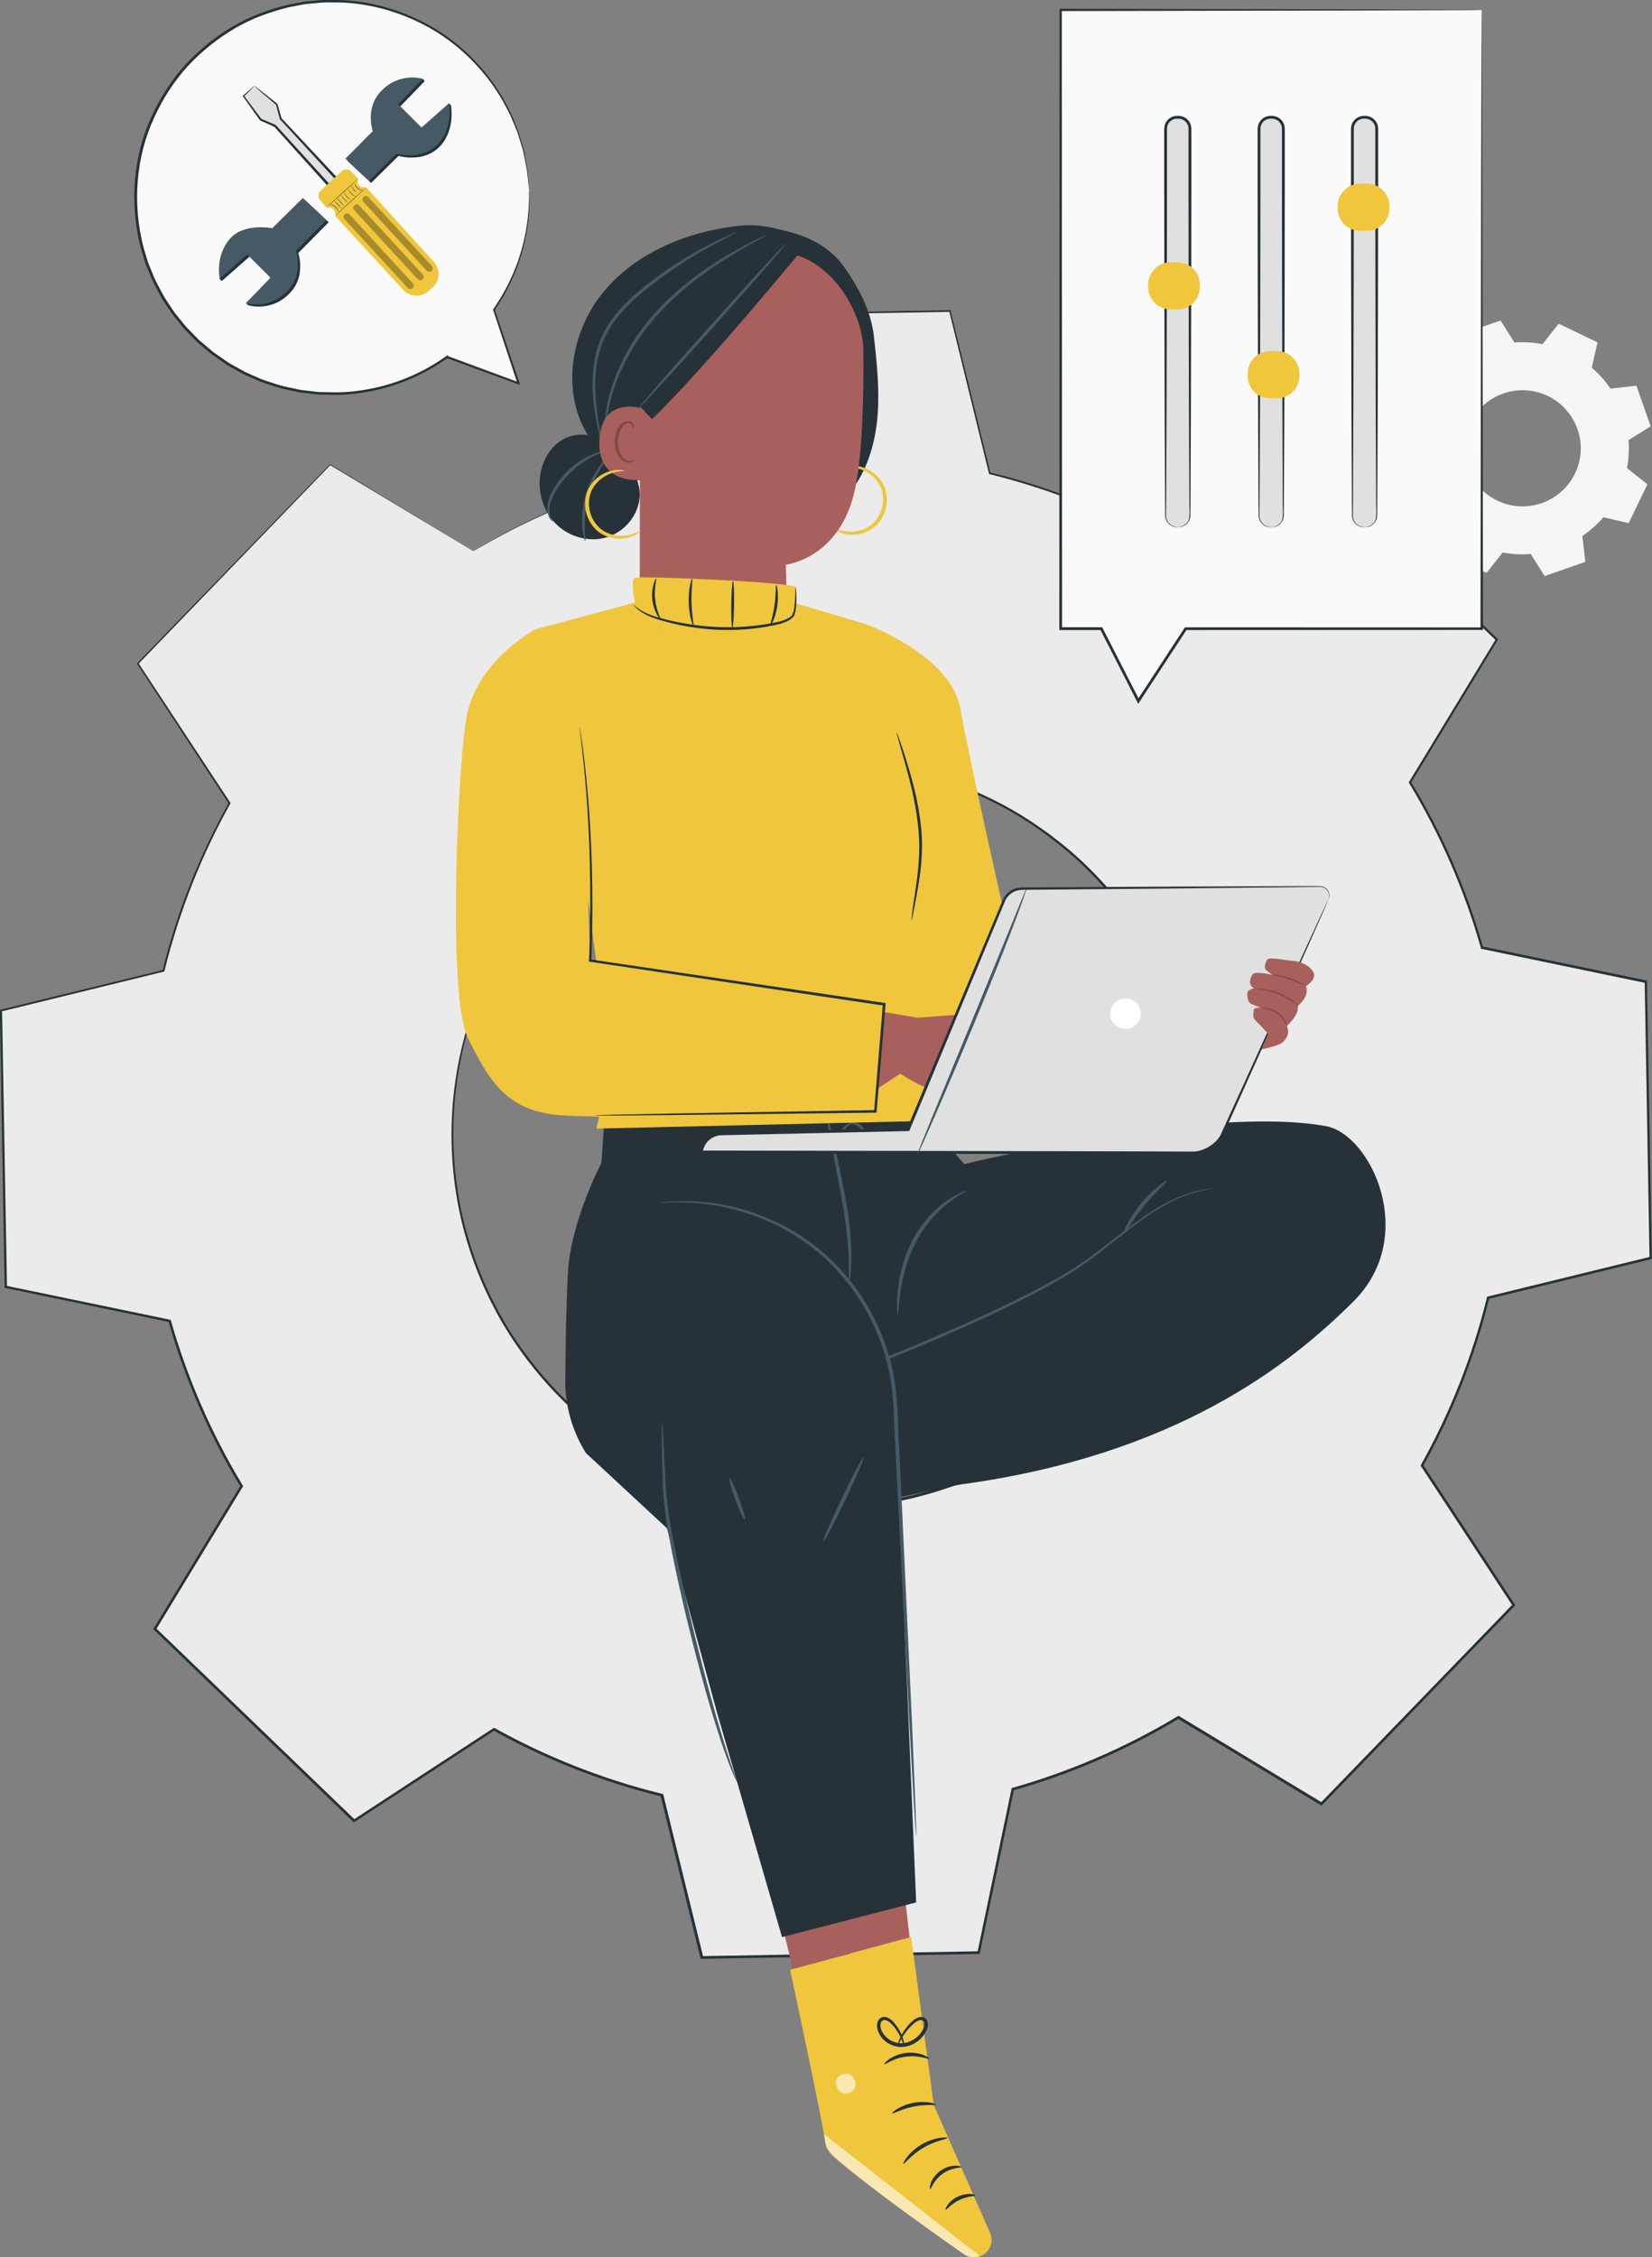 <svg width="355" height="485" viewBox="0 0 355 485" fill="none" xmlns="http://www.w3.org/2000/svg">
<rect x="0" y="0" width="355" height="485" fill="#808080" stroke="none"/>
<g clip-path="url(#clip0_315_7410)">
<path d="M309.842 81.494C311.17 79.938 312.695 78.601 314.347 77.471L313.712 71.915L322.457 68.861L325.437 73.598C327.436 73.448 329.457 73.552 331.468 73.933L334.945 69.552L343.297 73.564L342.049 79.004C343.609 80.33 344.949 81.852 346.081 83.5L351.649 82.866L354.711 91.592L349.963 94.566C350.113 96.56 350.009 98.577 349.628 100.583L354.017 104.052L349.997 112.386L344.545 111.141C343.216 112.697 341.691 114.034 340.039 115.164L340.675 120.72L331.93 123.774L328.949 119.037C326.951 119.187 324.929 119.083 322.919 118.703L319.442 123.083L311.089 119.071L312.337 113.631C310.777 112.305 309.437 110.784 308.305 109.135L302.737 109.769L299.676 101.044L304.424 98.07C304.274 96.076 304.378 94.058 304.759 92.053L300.369 88.583L304.389 80.249L309.842 81.494ZM315.918 90.912C312.926 97.124 315.549 104.571 321.764 107.568C327.99 110.553 335.453 107.937 338.457 101.735C341.449 95.522 338.826 88.076 332.611 85.079C326.385 82.094 318.91 84.699 315.918 90.912Z" fill="#F5F5F5"/>
<path d="M101.705 118.426C112.957 111.648 124.925 106.496 137.274 103.003L144.598 67.87L204.092 66.832L212.653 101.689C225.118 104.755 237.27 109.47 248.753 115.855L278.824 96.191L321.625 137.434L302.991 168.095C309.795 179.322 314.948 191.275 318.448 203.597L353.659 210.905L354.699 270.268L319.765 278.809C316.692 291.247 311.967 303.361 305.567 314.819L325.275 344.823L283.953 387.53L253.213 368.937C241.961 375.715 229.981 380.856 217.632 384.36L210.308 419.493L150.814 420.531L142.253 385.674C129.789 382.608 117.636 377.882 106.164 371.507L76.094 391.172L33.293 349.929L51.926 319.257C45.134 308.03 39.97 296.088 36.47 283.754L1.258 276.446L0.219 217.083L35.153 208.542C38.226 196.105 42.962 183.979 49.35 172.533L29.642 142.528L70.965 99.822L101.705 118.426ZM119.715 188.059C88.928 219.884 89.818 270.579 121.714 301.298C153.609 332.017 204.416 331.129 235.203 299.304C265.989 267.478 265.1 216.784 233.204 186.065C201.32 155.346 150.513 156.234 119.715 188.059Z" fill="#EBEBEB"/>
<path d="M119.716 188.059C119.716 188.059 120.906 186.757 123.355 184.463C125.804 182.169 129.628 178.976 135.023 175.553C137.749 173.893 140.834 172.118 144.392 170.55C147.938 168.959 151.889 167.426 156.279 166.262C165.024 163.876 175.479 162.643 186.869 163.945C192.553 164.579 198.433 165.893 204.325 167.979C210.205 170.054 216.12 172.867 221.722 176.59C227.337 180.29 232.709 184.785 237.468 190.134C239.894 192.762 242.089 195.678 244.192 198.687C246.248 201.741 248.131 204.969 249.817 208.346C256.483 221.879 259.533 238.143 257.28 254.465C256.76 258.545 255.836 262.603 254.669 266.614C253.503 270.625 251.978 274.579 250.129 278.394C246.49 286.071 241.465 293.206 235.435 299.511C229.335 305.747 222.358 311.015 214.803 314.923C211.048 316.905 207.144 318.565 203.158 319.868C199.184 321.182 195.152 322.242 191.086 322.899C174.82 325.723 158.416 323.245 144.623 317.078C141.18 315.51 137.876 313.758 134.746 311.81C131.65 309.816 128.658 307.73 125.943 305.402C120.421 300.837 115.719 295.638 111.815 290.175C107.887 284.723 104.86 278.925 102.573 273.127C100.285 267.329 98.76 261.508 97.929 255.859C96.219 244.552 97.097 234.085 99.176 225.279C100.193 220.864 101.591 216.864 103.058 213.28C104.502 209.672 106.177 206.536 107.737 203.759C110.971 198.26 114.033 194.341 116.251 191.817C118.457 189.292 119.716 188.059 119.716 188.059C119.716 188.059 119.427 188.393 118.861 189.039C118.307 189.696 117.394 190.595 116.343 191.898C114.171 194.445 111.133 198.376 107.945 203.874C106.397 206.652 104.745 209.787 103.324 213.383C101.868 216.968 100.505 220.956 99.5 225.36C97.467 234.132 96.623 244.563 98.345 255.802C99.188 261.415 100.724 267.202 103 272.965C105.288 278.717 108.291 284.48 112.207 289.886C116.089 295.316 120.768 300.48 126.266 304.998C128.97 307.315 131.95 309.378 135.023 311.349C138.131 313.286 141.411 315.015 144.842 316.571C158.543 322.68 174.832 325.124 190.982 322.311C195.014 321.654 199.022 320.594 202.962 319.291C206.913 317.989 210.783 316.352 214.514 314.381C222.023 310.508 228.931 305.286 234.996 299.085C240.98 292.826 245.971 285.748 249.586 278.129C251.435 274.337 252.937 270.418 254.103 266.441C255.27 262.464 256.183 258.441 256.703 254.384C258.944 238.189 255.929 222.04 249.332 208.588C247.657 205.234 245.797 202.018 243.753 198.986C241.662 195.99 239.49 193.096 237.087 190.48C232.362 185.154 227.025 180.682 221.457 176.993C215.9 173.282 210.032 170.481 204.186 168.406C198.341 166.331 192.484 165.006 186.835 164.36C175.514 163.034 165.105 164.233 156.383 166.573C152.005 167.726 148.065 169.224 144.53 170.804C140.972 172.348 137.888 174.1 135.162 175.749C129.767 179.126 125.931 182.284 123.459 184.543C122.188 185.638 121.322 186.584 120.687 187.16C120.051 187.759 119.716 188.059 119.716 188.059Z" fill="#263238"/>
<path d="M101.705 118.426C101.128 118.08 90.985 111.982 70.907 99.914L71.023 99.902C60.51 110.784 46.601 125.192 29.735 142.655L29.758 142.471C35.731 151.554 42.373 161.651 49.489 172.463L49.547 172.556L49.501 172.648C43.586 183.252 38.619 195.344 35.338 208.623L35.315 208.738L35.199 208.761C24.317 211.424 12.534 214.317 0.277 217.326L0.439 217.118C0.774 235.803 1.132 255.641 1.501 276.481L1.317 276.25C12.21 278.51 24.225 280.999 36.528 283.547L36.678 283.581L36.724 283.731C40.005 295.293 45.146 307.592 52.169 319.164L52.25 319.303L52.169 319.441C46.393 328.951 40.028 339.429 33.536 350.114L33.49 349.78C46.936 362.724 61.434 376.695 76.302 391.011L75.956 390.976C85.313 384.855 95.606 378.124 106.014 371.312L106.165 371.219L106.315 371.3C116.908 377.202 129.292 382.25 142.335 385.432L142.508 385.478L142.554 385.651C145.234 396.567 148.169 408.474 151.126 420.508L150.837 420.289C169.667 419.954 189.861 419.597 210.331 419.24L210.042 419.482C212.353 408.382 214.86 396.405 217.366 384.348L217.401 384.175L217.574 384.129C229.415 380.787 241.672 375.623 253.051 368.753L253.086 368.73L253.248 368.637L253.398 368.73C263.714 374.966 273.961 381.167 284.138 387.322L283.769 387.368C297.724 372.948 311.506 358.701 325.091 344.662L325.056 345.031C318.425 334.933 311.852 324.928 305.36 315.026L305.267 314.877L305.36 314.715C311.737 303.304 316.473 291.166 319.534 278.775L319.581 278.602L319.754 278.556C331.572 275.662 343.193 272.827 354.688 270.014L354.468 270.303C354.11 250.038 353.775 230.247 353.429 210.94L353.648 211.205C341.703 208.727 329.966 206.283 318.437 203.885L318.275 203.851L318.229 203.689C314.613 190.987 309.357 179.057 302.807 168.245L302.726 168.106L302.807 167.968C309.195 157.456 315.399 147.266 321.452 137.307L321.487 137.618C306.434 123.106 292.225 109.4 278.697 96.364L278.986 96.387C268.404 103.303 258.481 109.781 248.916 116.04L248.812 116.109L248.696 116.04C236.612 109.32 224.494 104.801 212.653 101.874L212.538 101.839L212.514 101.724C209.407 89.056 206.611 77.644 203.977 66.867L204.151 67.005C181.069 67.397 161.431 67.72 144.657 68.008L144.784 67.904C141.838 81.978 139.424 93.494 137.413 103.026L137.402 103.084L137.344 103.095C124.729 106.692 115.892 110.876 110.162 113.781C107.297 115.245 105.206 116.443 103.82 117.227C102.387 118.046 101.705 118.426 101.705 118.426C101.844 118.345 102.422 117.988 103.75 117.193C105.136 116.397 107.216 115.175 110.069 113.7C115.788 110.761 124.625 106.542 137.252 102.911L137.182 102.98C139.158 93.436 141.549 81.909 144.472 67.835L144.495 67.731H144.599C161.373 67.42 181.012 67.063 204.093 66.648H204.232L204.266 66.786C206.923 77.552 209.73 88.963 212.849 101.631L212.699 101.482C224.575 104.409 236.728 108.928 248.858 115.66L248.638 115.671C258.204 109.412 268.127 102.911 278.697 95.995L278.847 95.891L278.974 96.018C292.502 109.043 306.723 122.737 321.787 137.238L321.926 137.376L321.822 137.549C315.78 147.508 309.588 157.698 303.199 168.222V167.956C309.773 178.803 315.064 190.779 318.691 203.516L318.483 203.332C330.012 205.718 341.749 208.162 353.694 210.64L353.914 210.686V210.905C354.26 230.201 354.607 250.004 354.965 270.268V270.498L354.745 270.556C343.263 273.369 331.629 276.216 319.823 279.109L320.031 278.902C316.97 291.339 312.21 303.523 305.81 314.992L305.799 314.692C312.303 324.594 318.876 334.599 325.507 344.696L325.634 344.892L325.472 345.065C311.887 359.105 298.105 373.352 284.15 387.783L283.988 387.956L283.78 387.829C273.603 381.674 263.356 375.473 253.04 369.237H253.352L253.317 369.26C241.903 376.164 229.589 381.34 217.701 384.694L217.909 384.464C215.391 396.521 212.896 408.497 210.574 419.597L210.527 419.828H210.285C189.814 420.185 169.633 420.531 150.791 420.865H150.56L150.502 420.635C147.545 408.601 144.622 396.693 141.942 385.778L142.15 385.985C129.05 382.781 116.619 377.709 105.991 371.784L106.292 371.773C95.872 378.585 85.59 385.305 76.221 391.437L76.036 391.564L75.875 391.414C61.019 377.098 46.52 363.128 33.074 350.171L32.923 350.022L33.039 349.837C39.531 339.163 45.908 328.674 51.684 319.176V319.441C44.638 307.834 39.485 295.477 36.204 283.881L36.389 284.054C24.086 281.495 12.083 278.994 1.178 276.734L0.993 276.7V276.515C0.635 255.687 0.288 235.849 -0.023 217.153V216.98L0.138 216.934C12.395 213.937 24.19 211.067 35.072 208.404L34.922 208.554C38.214 195.24 43.217 183.126 49.154 172.498L49.166 172.682C42.073 161.859 35.442 151.75 29.481 142.667L29.412 142.563L29.492 142.471C46.382 125.042 60.325 110.668 70.861 99.799L70.919 99.741L70.988 99.776C91.02 111.925 101.139 118.08 101.705 118.426Z" fill="#263238"/>
<path d="M129.605 62.821C136.547 54.36 147.43 49.842 158.312 48.562C162.886 48.02 165.821 48.816 170.268 50.015C174.716 51.213 178.736 53.599 181.393 57.357C184.547 61.83 187.192 66.832 187.793 72.261C188.405 77.84 189.018 83.454 188.602 89.056C188.174 94.658 186.661 100.294 183.357 104.836L169.078 107.314C161.2 107.579 153.206 107.844 145.523 106.046C137.841 104.248 130.379 100.133 126.266 93.413C120.548 84.065 122.662 71.281 129.605 62.821Z" fill="#263238"/>
<path d="M178.562 113.101C178.539 113.135 178.793 113.446 179.417 113.85C180.029 114.242 181.034 114.68 182.363 114.841C183.668 114.979 185.332 114.807 186.903 113.919C188.485 113.054 189.768 111.383 190.311 109.4C190.842 107.418 190.576 105.32 189.652 103.787C188.751 102.231 187.399 101.251 186.198 100.709C184.973 100.179 183.888 100.052 183.16 100.087C182.42 100.121 182.039 100.26 182.051 100.306C182.039 100.479 183.714 100.121 185.944 101.251C187.018 101.816 188.208 102.761 188.982 104.167C189.768 105.551 189.987 107.395 189.513 109.181C189.028 110.957 187.896 112.444 186.533 113.25C185.158 114.069 183.657 114.299 182.444 114.242C179.902 114.103 178.631 112.951 178.562 113.101Z" fill="#F0C63D"/>
<path d="M116.031 102.484C116.389 99.269 118.075 96.11 120.859 94.473C123.643 92.825 127.548 92.998 129.87 95.257L132.111 97.92C135.623 99.418 137.841 103.407 137.414 107.187C136.986 110.98 134.064 114.322 130.413 115.429C126.763 116.547 122.569 115.464 119.773 112.859C116.978 110.265 115.615 106.277 116.031 102.484Z" fill="#263238"/>
<path d="M118.861 112.086C118.965 112.04 117.971 111.13 118.087 109.251C118.202 107.429 119.531 105.043 121.356 102.853C123.216 100.652 125.399 99.153 127.074 98.277C128.749 97.378 129.893 97.055 129.858 96.94C129.847 96.871 128.634 97.032 126.855 97.839C125.076 98.611 122.754 100.121 120.824 102.404C119.854 103.545 119.08 104.744 118.514 105.908C117.936 107.061 117.59 108.236 117.59 109.239C117.59 110.253 117.913 111.037 118.225 111.498C118.56 111.959 118.826 112.121 118.861 112.086Z" fill="#455A64"/>
<path d="M125.769 116.293C126 116.282 125.03 111.971 126.404 106.888C127.698 101.781 130.667 98.496 130.471 98.381C130.413 98.323 129.604 99.061 128.588 100.49C127.571 101.92 126.416 104.11 125.734 106.715C125.053 109.32 124.983 111.787 125.168 113.527C125.341 115.279 125.688 116.317 125.769 116.293Z" fill="#455A64"/>
<path d="M169.078 130.402C168.985 125.4 168.87 121.308 168.87 121.331C168.87 121.331 180.514 120.051 183.726 105.17C185.32 97.77 185.62 85.505 185.54 75.466C185.47 66.429 177.753 54.118 166.571 54.072L161.603 53.496L142.577 61.046C139.827 61.184 137.644 63.397 137.552 66.141L137.471 130.69L156.474 177.985L168.558 156.441L169.078 130.402Z" fill="#A8605D"/>
<path d="M137.506 87.35L140.117 90.047C151.369 79.304 173.364 52.389 172.14 53.991C172.14 53.991 164.435 50.833 156.059 52.251C147.695 53.669 131.823 57.853 132.065 67.697C132.308 77.54 137.506 87.35 137.506 87.35Z" fill="#263238"/>
<path d="M129.985 95.856C130.043 95.856 130.031 95.004 130.089 93.482C130.135 91.96 130.354 89.747 130.944 87.096C132.076 81.782 135.172 74.705 140.648 68.4C146.123 62.095 152.442 57.772 157.098 54.925C159.431 53.496 161.372 52.424 162.724 51.686C164.064 50.948 164.815 50.533 164.792 50.487C164.78 50.464 164.584 50.545 164.214 50.706C163.844 50.868 163.301 51.11 162.608 51.444C161.222 52.112 159.235 53.127 156.855 54.498C152.119 57.253 145.684 61.553 140.128 67.939C134.583 74.325 131.487 81.575 130.47 86.981C129.939 89.69 129.788 91.926 129.823 93.471C129.812 94.243 129.892 94.842 129.904 95.246C129.927 95.649 129.962 95.868 129.985 95.856Z" fill="#455A64"/>
<path d="M158.323 49.888C158.312 49.865 158.104 49.934 157.723 50.084C157.342 50.234 156.775 50.464 156.071 50.787C154.65 51.421 152.605 52.401 150.156 53.761C147.719 55.121 144.865 56.861 141.862 59.017C138.87 61.184 135.6 63.662 132.793 66.947C131.395 68.584 130.228 70.359 129.362 72.215C128.507 74.071 127.976 75.973 127.687 77.817C127.098 81.506 127.352 84.883 127.71 87.65C128.091 90.427 128.588 92.629 128.946 94.139C129.131 94.9 129.281 95.488 129.397 95.88C129.512 96.272 129.582 96.479 129.605 96.479C129.651 96.468 129.501 95.615 129.212 94.093C128.935 92.56 128.507 90.347 128.195 87.592C127.895 84.849 127.71 81.517 128.311 77.932C128.611 76.146 129.143 74.302 129.974 72.515C130.818 70.728 131.95 69.011 133.313 67.42C136.051 64.216 139.274 61.749 142.22 59.559C145.189 57.392 147.984 55.617 150.387 54.21C152.79 52.804 154.788 51.767 156.175 51.052C157.561 50.314 158.347 49.934 158.323 49.888Z" fill="#455A64"/>
<path d="M137.311 87.603C137.345 87.638 137.819 87.177 138.651 86.312C139.563 85.344 140.719 84.099 142.116 82.612C145.016 79.466 148.978 75.097 153.334 70.233C157.689 65.368 161.593 60.942 164.401 57.715C165.729 56.17 166.827 54.879 167.693 53.865C168.455 52.942 168.871 52.424 168.837 52.389C168.802 52.355 168.328 52.816 167.497 53.68C166.584 54.648 165.429 55.893 164.043 57.38C161.143 60.527 157.169 64.896 152.825 69.76C148.47 74.624 144.565 79.05 141.758 82.278C140.441 83.823 139.332 85.114 138.466 86.128C137.68 87.05 137.276 87.569 137.311 87.603Z" fill="#455A64"/>
<path d="M139.736 91.684C139.794 90.566 138.65 87.857 137.552 87.626C134.618 87.004 129.281 86.946 128.819 94.439C128.184 104.675 138.615 103.199 138.65 102.899C138.673 102.669 139.528 95.545 139.736 91.684Z" fill="#A8605D"/>
<path d="M136.432 98.681C136.386 98.646 136.247 98.796 135.935 98.911C135.635 99.026 135.115 99.084 134.595 98.853C133.532 98.392 132.735 96.617 132.793 94.773C132.828 93.839 133.07 92.963 133.451 92.249C133.81 91.522 134.329 91.027 134.884 90.958C135.438 90.865 135.797 91.211 135.912 91.511C136.028 91.811 135.958 92.007 136.005 92.03C136.028 92.053 136.236 91.868 136.178 91.442C136.143 91.234 136.039 90.992 135.808 90.773C135.577 90.554 135.219 90.439 134.838 90.451C134.041 90.462 133.29 91.142 132.874 91.926C132.412 92.71 132.111 93.689 132.077 94.738C132.019 96.802 132.955 98.796 134.41 99.315C135.115 99.545 135.739 99.361 136.062 99.142C136.397 98.923 136.467 98.704 136.432 98.681Z" fill="#844949"/>
<path d="M137.748 113.965C137.771 114 137.517 114.311 136.893 114.714C136.281 115.106 135.276 115.544 133.948 115.706C132.642 115.844 130.979 115.671 129.407 114.783C127.825 113.919 126.543 112.248 126 110.265C125.468 108.282 125.734 106.185 126.658 104.651C127.559 103.095 128.911 102.116 130.112 101.574C131.337 101.044 132.423 100.917 133.15 100.951C133.89 100.986 134.271 101.124 134.259 101.17C134.271 101.343 132.596 100.986 130.366 102.116C129.292 102.68 128.102 103.626 127.328 105.032C126.543 106.415 126.323 108.259 126.797 110.046C127.282 111.821 128.414 113.308 129.777 114.115C131.152 114.933 132.654 115.164 133.867 115.106C136.408 114.968 137.679 113.815 137.748 113.965Z" fill="#F0C63D"/>
<path d="M195.475 416.3L191.882 385.34L163.129 393.374L170.384 423.067L195.475 416.3Z" fill="#A8605D"/>
<path d="M195.799 416.208L200.662 452.299L212.758 479.732C213.624 481.715 212.642 484.009 210.609 484.746C209.465 485.161 208.206 485 207.213 484.308C200.882 479.917 177.662 463.618 177.454 460.955C177.211 457.878 169.795 423.228 169.795 423.228L195.799 416.208Z" fill="#F0C63D"/>
<g opacity="0.6">
<path d="M210.597 484.746L177.061 458.535L177.303 460.056C177.511 461.37 178.181 462.58 179.186 463.445C181.901 465.773 189.537 472.021 207.096 484.331C208.113 485.035 209.441 485.196 210.597 484.746Z" fill="white"/>
</g>
<g opacity="0.6">
<path d="M182.63 445.763C183.635 446.247 184.143 447.561 183.704 448.575C183.265 449.59 181.925 450.12 180.92 449.659C179.915 449.198 179.245 447.63 179.8 446.674C180.354 445.705 181.96 445.175 182.826 445.867" fill="white"/>
</g>
<path d="M199.876 470.326C200.095 470.396 200.615 468.378 202.591 467.03C204.532 465.624 206.599 465.808 206.611 465.589C206.623 465.497 206.126 465.289 205.271 465.301C204.416 465.312 203.215 465.623 202.129 466.384C201.043 467.145 200.35 468.171 200.049 468.978C199.749 469.773 199.784 470.315 199.876 470.326Z" fill="#263238"/>
<path d="M203.203 474.741C203.4 474.868 204.37 473.519 206.149 472.689C207.917 471.825 209.58 471.917 209.592 471.687C209.661 471.491 207.813 470.995 205.803 471.975C203.781 472.92 203.007 474.672 203.203 474.741Z" fill="#263238"/>
<path d="M194.123 464.909C194.319 465.047 195.798 462.972 198.455 461.439C201.089 459.872 203.631 459.595 203.607 459.353C203.631 459.157 200.881 459.076 198.051 460.748C195.209 462.396 193.927 464.84 194.123 464.909Z" fill="#263238"/>
<path d="M191.72 454.062C191.848 454.258 193.707 453.117 196.284 452.621C198.848 452.08 201.008 452.414 201.055 452.183C201.124 451.987 198.883 451.273 196.122 451.837C193.361 452.379 191.582 453.912 191.72 454.062Z" fill="#263238"/>
<path d="M190.024 443.504C190.174 443.688 191.976 442.178 194.737 441.878C197.486 441.51 199.612 442.547 199.705 442.328C199.751 442.247 199.289 441.855 198.376 441.51C197.475 441.164 196.112 440.91 194.633 441.095C193.154 441.279 191.895 441.844 191.098 442.397C190.313 442.939 189.966 443.435 190.024 443.504Z" fill="#263238"/>
<path d="M194.354 439.873C194.4 439.861 194.4 439.366 194.192 438.501C193.973 437.648 193.522 436.403 192.54 435.112C192.044 434.501 191.501 433.706 190.426 433.395C189.883 433.233 189.156 433.441 188.809 433.983C188.463 434.513 188.416 435.124 188.497 435.7C188.902 437.982 191.212 439.873 193.834 439.804C196.468 439.677 198.571 437.844 199.287 435.712C199.426 435.17 199.483 434.513 199.114 433.948C198.744 433.383 197.97 433.245 197.473 433.418C196.434 433.74 195.844 434.467 195.29 435.02C194.204 436.207 193.603 437.383 193.268 438.201C192.933 439.031 192.864 439.515 192.91 439.527C193.049 439.596 193.546 437.613 195.694 435.4C196.249 434.882 196.873 434.236 197.623 434.052C197.993 433.959 198.34 434.052 198.525 434.34C198.709 434.605 198.709 435.066 198.571 435.504C197.958 437.256 196.029 438.928 193.811 438.997C191.605 439.089 189.572 437.418 189.225 435.585C189.156 435.147 189.202 434.674 189.398 434.374C189.595 434.075 189.93 433.948 190.288 434.04C191.039 434.213 191.628 434.893 192.113 435.458C194.031 437.867 194.204 439.942 194.354 439.873Z" fill="#263238"/>
<path d="M284.936 241.958C259.544 237.348 207.224 250.108 207.224 250.108L196.042 237.324L137.079 237.348L126.844 261.289L154.754 302.762L161.235 327.21C161.235 327.21 188.845 322.853 187.678 322.991C186.511 323.13 205.376 319.084 206.531 318.934C252.578 312.663 277.127 293.31 290.862 279.605C304.921 265.565 294.594 243.71 284.936 241.958Z" fill="#263238"/>
<path d="M166.075 331.175C165.937 330.345 165.578 328.121 164.828 323.556C164.423 321.113 163.915 318.15 163.268 314.727C162.945 313.021 162.575 311.199 162.147 309.275C161.928 308.318 161.685 307.338 161.408 306.335C161.269 305.84 161.119 305.332 160.934 304.825C160.738 304.318 160.576 303.811 160.16 303.315L160.08 303.684C171.031 299.811 184.709 294.682 199.299 288.549C208.264 284.746 216.732 280.896 224.171 276.896C227.88 274.879 231.368 272.85 234.372 270.579C237.399 268.343 240.09 266.118 242.62 264.182C247.622 260.24 252.162 257.692 255.559 256.609C256.391 256.286 257.165 256.113 257.823 255.94C258.481 255.744 259.048 255.652 259.521 255.571C259.96 255.491 260.307 255.433 260.572 255.375C260.803 255.329 260.931 255.306 260.931 255.295C260.931 255.283 260.803 255.295 260.572 255.318C260.307 255.352 259.949 255.398 259.51 255.456C259.036 255.514 258.458 255.594 257.8 255.767C257.13 255.929 256.344 256.09 255.501 256.39C253.78 256.897 251.77 257.796 249.552 259.029C247.334 260.274 244.942 261.911 242.401 263.848C239.848 265.773 237.145 267.986 234.118 270.187C231.126 272.435 227.649 274.429 223.94 276.423C216.501 280.388 208.044 284.215 199.091 288.019C184.513 294.151 170.846 299.315 159.941 303.246L159.641 303.361L159.872 303.626C160.16 303.961 160.368 304.479 160.542 304.964C160.727 305.448 160.877 305.955 161.015 306.439C161.304 307.43 161.535 308.398 161.766 309.355C162.217 311.257 162.586 313.078 162.933 314.784C163.615 318.196 164.158 321.159 164.597 323.591C165.047 326 165.394 327.89 165.648 329.216C165.775 329.861 165.879 330.357 165.96 330.68C166.006 331.014 166.075 331.175 166.075 331.175Z" fill="#455A64"/>
<path d="M129.766 242.062L129.246 249.866C129.246 249.866 122.638 262.349 122.026 273.542C121.68 280.043 121.529 289.621 121.472 296.503C121.426 302.047 122.962 307.488 125.908 312.191L143.329 328.363L154.13 368.119L168.05 416.197L196.873 408.75L192.657 307.741C192.553 293.944 186.245 277.772 178.355 260.989L175.64 238.777L129.766 242.062Z" fill="#263238"/>
<path d="M196.872 394.423C196.861 394.423 196.838 394.273 196.815 393.996C196.792 393.662 196.757 393.247 196.711 392.728C196.63 391.553 196.526 389.927 196.399 387.864C196.156 383.576 195.821 377.467 195.394 369.963C194.62 354.782 193.569 333.919 192.402 310.877C192.032 305.113 192.171 299.431 190.946 294.174C189.803 288.895 187.677 284.054 185.089 279.812C182.455 275.605 179.29 272.02 175.917 269.161C172.52 266.326 168.974 264.159 165.531 262.614C158.658 259.467 152.466 258.614 148.272 258.395C146.158 258.303 144.518 258.338 143.397 258.395C142.877 258.418 142.461 258.442 142.126 258.465C141.838 258.476 141.688 258.476 141.688 258.453C141.688 258.453 144.01 257.992 148.272 258.073C152.5 258.199 158.762 258.96 165.762 262.084C169.251 263.617 172.879 265.784 176.344 268.643C179.798 271.524 183.021 275.144 185.725 279.42C188.37 283.708 190.542 288.63 191.72 294.002C192.979 299.396 192.841 305.102 193.222 310.842C194.296 333.896 195.267 354.759 195.971 369.94C196.283 377.455 196.537 383.565 196.711 387.852C196.78 389.916 196.826 391.553 196.872 392.728C196.884 393.247 196.884 393.662 196.896 393.996C196.896 394.273 196.896 394.423 196.872 394.423Z" fill="#455A64"/>
<path d="M176.864 331.314C176.656 331.21 178.447 327.06 180.85 322.023C183.264 316.986 185.378 312.998 185.586 313.09C185.794 313.194 184.003 317.343 181.6 322.38C179.186 327.418 177.06 331.417 176.864 331.314Z" fill="#455A64"/>
<path d="M156.752 317.562C156.972 317.482 157.884 319.418 158.786 321.885C159.698 324.352 160.253 326.415 160.045 326.496C159.825 326.576 158.913 324.64 158.012 322.173C157.099 319.706 156.533 317.643 156.752 317.562Z" fill="#455A64"/>
<path d="M142.278 305.632C142.301 305.632 142.336 305.909 142.382 306.439C142.417 307.061 142.463 307.822 142.521 308.744C142.636 310.877 142.786 313.735 142.971 317.216C143.087 324.398 145.236 334.069 147.696 344.731C150.203 355.382 152.744 364.949 154.801 371.819C155.806 375.254 156.73 378.009 157.377 379.899C158.058 381.778 158.44 382.827 158.382 382.85C158.359 382.861 158.22 382.619 158.001 382.135C157.781 381.651 157.446 380.948 157.077 380.014C156.337 378.147 155.321 375.415 154.246 371.992C152.04 365.156 149.394 355.589 146.887 344.927C144.438 334.288 142.359 324.478 142.394 317.251C142.255 313.666 142.209 310.761 142.197 308.756C142.209 307.834 142.209 307.073 142.209 306.439C142.232 305.909 142.255 305.632 142.278 305.632Z" fill="#455A64"/>
<path d="M207.606 255.894C207.675 256.032 205.988 256.736 203.724 258.511C201.448 260.263 198.676 263.214 196.7 267.133C194.713 271.052 193.859 274.994 193.466 277.841C193.073 280.7 193.062 282.509 192.923 282.509C192.865 282.509 192.807 282.06 192.773 281.241C192.738 280.423 192.75 279.236 192.877 277.772C193.119 274.867 193.905 270.787 195.95 266.752C197.994 262.718 200.94 259.709 203.366 258.038C204.579 257.197 205.63 256.632 206.393 256.298C207.144 255.963 207.583 255.848 207.606 255.894Z" fill="#455A64"/>
<path d="M250.788 253.692C250.938 253.888 248.374 255.986 245.821 259.122C243.245 262.245 241.708 265.173 241.477 265.058C241.281 264.977 242.528 261.807 245.174 258.591C247.808 255.375 250.673 253.52 250.788 253.692Z" fill="#455A64"/>
<path d="M182.457 275.582C182.318 275.57 182.503 273.53 182.364 270.245C182.272 266.96 181.764 262.453 180.863 257.508C179.95 252.678 179.118 248.321 178.46 244.84C177.871 241.589 177.559 239.572 177.674 239.549C177.79 239.526 178.298 241.509 179.037 244.725C179.754 247.952 180.782 252.39 181.683 257.358C182.584 262.326 183.011 266.914 182.954 270.233C182.942 271.893 182.838 273.23 182.734 274.152C182.607 275.086 182.515 275.593 182.457 275.582Z" fill="#455A64"/>
<path d="M182.353 241.497C182.33 241.451 182.492 241.301 182.884 241.197C183.266 241.094 183.878 241.082 184.536 241.416C185.172 241.716 185.888 242.512 185.876 243.56C185.876 244.563 185.264 245.681 184.097 246.096C182.954 246.511 181.694 245.946 181.163 245.105C180.562 244.275 180.62 243.215 181.001 242.592C181.359 241.947 181.891 241.624 182.26 241.497C182.642 241.37 182.861 241.416 182.873 241.463C182.931 241.578 182.006 241.751 181.533 242.846C181.313 243.364 181.336 244.079 181.787 244.667C182.214 245.255 183.046 245.601 183.832 245.324C184.582 245.07 185.091 244.264 185.114 243.549C185.16 242.834 184.733 242.246 184.247 241.935C183.219 241.267 182.376 241.624 182.353 241.497Z" fill="#455A64"/>
<path d="M185.553 133.929C185.553 133.929 204.29 140.511 206.347 152.211C208.403 163.911 217.991 205.949 217.991 205.949L274.62 213.268L268.036 228.541C268.036 228.541 204.36 231.757 201.402 228.541C198.433 225.325 185.553 133.929 185.553 133.929Z" fill="#F0C63D"/>
<path d="M128.161 242.488C129.998 234.085 131.315 230.604 131.315 230.604L121.831 159.012L115.234 135.174L136.444 129.446C144.23 141.399 167.092 142.367 170.396 129.446L185.541 133.941C185.541 133.941 207.837 174.204 206.797 188.267C205.654 203.689 210.575 228.622 210.575 228.622C210.575 228.622 211.118 236.84 205.4 240.69L128.161 242.488Z" fill="#F0C63D"/>
<path d="M115.233 135.105C115.233 135.105 103.3 141.295 100.481 152.983C98.448 161.398 96.022 213.752 100.481 222.858C104.94 231.953 108.441 237.728 118.052 239.353C127.664 240.978 186.834 238.558 186.834 238.558L190.011 215.758L126.832 206.364C126.832 206.364 125.249 159.461 124.556 156.211" fill="#F0C63D"/>
<path d="M136.443 129.446C136.443 129.446 135.415 124.604 136.443 124.143C137.471 123.694 170.753 125.054 170.973 126.183C171.204 127.325 170.973 131.071 170.973 131.071C170.973 131.071 167.334 140.039 158.97 140.719C150.618 141.399 136.894 132.685 136.443 129.446Z" fill="#F0C63D"/>
<path d="M197.139 218.663L213.589 217.452L221.479 222.789L228.272 231.918C228.272 231.918 227.336 233.405 225.442 232.691L227.972 235.745C227.972 235.745 227.013 237.705 224.806 236.667L226.366 239.077C226.366 239.077 223.397 240.137 221.653 237.428C219.908 234.719 216.373 230.916 216.373 230.916L210.354 228.933L216.223 234.754L219.469 239.918C219.469 239.918 218.88 241.543 217.69 240.794C216.5 240.045 213.219 235.987 213.219 235.987L206.311 231.584C206.311 231.584 201.413 233.797 199.9 233.82C198.375 233.843 193.442 230.697 193.442 230.697L188.74 233.797L189.999 217.464L197.139 218.663Z" fill="#A8605D"/>
<path d="M227.971 235.757C227.902 235.803 227.139 234.915 225.961 233.428C224.783 231.941 223.189 229.867 221.456 227.538C220.878 226.766 220.324 226.017 219.804 225.302L219.885 225.383C217.978 224.219 216.35 223.204 215.194 222.455C214.039 221.706 213.381 221.233 213.415 221.175C213.45 221.118 214.189 221.475 215.391 222.132C216.592 222.789 218.267 223.746 220.185 224.876L220.231 224.899L220.266 224.945C220.797 225.648 221.352 226.397 221.941 227.169C223.674 229.486 225.21 231.607 226.308 233.163C227.394 234.719 228.04 235.699 227.971 235.757Z" fill="#844949"/>
<path d="M225.996 238.512C225.926 238.558 225.256 237.728 224.24 236.345C223.223 234.961 221.837 233.025 220.347 230.858C219.838 230.109 219.342 229.383 218.868 228.702L218.984 228.806C215.391 227.066 212.803 225.717 212.872 225.59C212.93 225.463 215.61 226.605 219.238 228.276L219.307 228.311L219.353 228.38C219.827 229.06 220.324 229.774 220.843 230.524C222.334 232.691 223.651 234.662 224.586 236.114C225.522 237.543 226.065 238.454 225.996 238.512Z" fill="#844949"/>
<path d="M127.767 239.641C127.767 239.63 127.86 239.63 128.056 239.618C128.276 239.607 128.553 239.595 128.899 239.584C129.673 239.561 130.771 239.538 132.192 239.492C135.103 239.434 139.296 239.342 144.599 239.238C155.262 239.053 170.349 238.8 188.116 238.512L187.839 238.765C188.416 231.619 189.052 223.85 189.722 215.746L189.976 216.069C185.089 215.343 179.972 214.582 174.762 213.81C157.237 211.193 140.798 208.738 126.797 206.64L126.566 206.606L126.577 206.375C127.178 191.333 126.67 178.769 125.954 169.997C125.607 165.616 125.226 162.17 124.96 159.83C124.821 158.677 124.717 157.79 124.648 157.156C124.613 156.868 124.59 156.649 124.579 156.464C124.567 156.314 124.556 156.234 124.567 156.234C124.579 156.234 124.59 156.314 124.613 156.464C124.648 156.637 124.683 156.868 124.729 157.144C124.821 157.778 124.949 158.666 125.122 159.807C125.445 162.147 125.861 165.582 126.254 169.974C127.051 178.745 127.64 191.333 127.086 206.398L126.866 206.133C140.867 208.196 157.318 210.628 174.843 213.222C180.053 213.994 185.17 214.755 190.045 215.481L190.323 215.527L190.299 215.804C189.629 223.907 188.971 231.676 188.382 238.811L188.359 239.065H188.105C170.337 239.272 155.262 239.457 144.587 239.584C139.285 239.63 135.091 239.664 132.18 239.687C130.759 239.687 129.662 239.687 128.888 239.687C128.53 239.687 128.252 239.676 128.045 239.676C127.871 239.653 127.767 239.641 127.767 239.641Z" fill="#263238"/>
<path d="M170.984 126.183C171.019 126.183 171.1 126.771 171.134 127.832C171.146 128.362 171.157 129.019 171.111 129.78C171.042 130.541 171.053 131.405 170.591 132.362C169.921 133.238 168.905 133.641 167.819 133.987C166.721 134.298 165.543 134.517 164.295 134.725C161.8 135.14 159.027 135.382 156.105 135.359C150.259 135.336 145.038 134.229 141.399 133.088C139.574 132.523 138.153 131.797 137.309 131.128C136.882 130.794 136.593 130.494 136.408 130.287C136.235 130.068 136.143 129.941 136.166 129.93C136.2 129.895 136.581 130.345 137.459 130.944C138.326 131.543 139.712 132.177 141.526 132.685C145.165 133.71 150.34 134.736 156.116 134.759C159.004 134.782 161.742 134.563 164.214 134.171C165.451 133.976 166.629 133.78 167.68 133.503C168.211 133.353 168.697 133.18 169.147 132.95C169.367 132.834 169.575 132.708 169.771 132.569C169.979 132.431 170.141 132.293 170.233 132.131C170.626 131.37 170.684 130.46 170.776 129.734C170.845 128.984 170.88 128.339 170.903 127.82C170.938 126.771 170.938 126.195 170.984 126.183Z" fill="#263238"/>
<path d="M141.884 132.984C141.78 133.088 140.428 131.359 140.174 128.765C139.897 126.172 140.879 124.201 141.006 124.293C141.179 124.351 140.509 126.276 140.775 128.708C141.006 131.14 142.046 132.904 141.884 132.984Z" fill="#263238"/>
<path d="M148.734 124.316C148.908 124.351 148.515 126.598 148.596 129.388C148.654 132.177 149.162 134.402 148.989 134.437C148.85 134.483 148.053 132.27 147.995 129.399C147.914 126.529 148.584 124.27 148.734 124.316Z" fill="#263238"/>
<path d="M157.376 134.898C157.215 134.898 157.111 132.65 157.145 129.872C157.18 127.094 157.353 124.858 157.515 124.858C157.677 124.858 157.781 127.106 157.746 129.884C157.711 132.661 157.538 134.909 157.376 134.898Z" fill="#263238"/>
<path d="M166.814 125.688C166.952 125.665 167.391 127.67 167.033 130.16C166.675 132.65 165.705 134.46 165.566 134.391C165.393 134.321 166.097 132.466 166.432 130.079C166.791 127.693 166.629 125.711 166.814 125.688Z" fill="#263238"/>
<path d="M195.891 197.742C195.856 197.742 195.891 197.165 196.018 196.128C196.145 195.09 196.364 193.603 196.641 191.771C197.196 188.105 197.947 182.999 197.277 177.374C196.676 171.749 195.267 166.792 194.273 163.219C193.788 161.513 193.384 160.095 193.06 158.989C192.783 157.986 192.644 157.433 192.679 157.409C192.714 157.398 192.933 157.928 193.28 158.908C193.626 159.888 194.123 161.317 194.678 163.092C195.775 166.642 197.265 171.61 197.878 177.305C198.559 183.01 197.727 188.197 197.069 191.84C196.745 193.58 196.468 195.033 196.26 196.174C196.052 197.177 195.937 197.742 195.891 197.742Z" fill="#263238"/>
<path d="M285.467 193.281L262.547 243.86C261.6 245.958 258.712 247.652 256.413 247.687L150.664 247.549C150.93 245.336 152.79 243.653 155.019 243.607L195.14 242.731L215.68 193.546C216.338 191.978 217.863 190.952 219.573 190.941L283.607 190.457C285.086 190.434 286.068 191.944 285.467 193.281Z" fill="#E0E0E0"/>
<path d="M285.468 193.281C285.468 193.281 285.595 193.096 285.664 192.693C285.722 192.301 285.676 191.598 285.098 190.998C284.821 190.699 284.382 190.468 283.874 190.399C283.365 190.364 282.834 190.388 282.233 190.388C281.055 190.388 279.692 190.388 278.155 190.388C271.986 190.411 263.022 190.445 251.793 190.491C246.167 190.526 239.975 190.56 233.286 190.595C229.936 190.618 226.459 190.63 222.878 190.653C221.977 190.653 221.076 190.664 220.163 190.664C219.274 190.63 218.211 190.756 217.379 191.264C216.524 191.748 215.831 192.531 215.45 193.454C215.092 194.318 214.722 195.194 214.352 196.07C208.461 210.133 201.899 225.809 194.875 242.604L195.164 242.408C188.163 242.558 180.92 242.719 173.481 242.869C169.761 242.95 165.995 243.03 162.183 243.111C160.276 243.157 158.37 243.192 156.441 243.238L154.997 243.272C154.477 243.284 153.969 243.388 153.484 243.572C152.513 243.929 151.658 244.609 151.092 245.474C150.688 246.108 150.445 246.823 150.365 247.503L150.318 247.871H150.688C174.07 247.895 196.319 247.918 216.547 247.929C226.655 247.929 236.267 247.941 245.243 247.941C247.484 247.941 249.702 247.941 251.862 247.941C252.948 247.941 254.023 247.941 255.086 247.941C255.628 247.929 256.137 247.952 256.68 247.929C257.234 247.895 257.766 247.779 258.285 247.618C260.296 246.938 262.155 245.566 262.941 243.618C263.761 241.797 264.558 240.022 265.344 238.281C271.594 224.391 276.642 213.153 280.142 205.372C281.864 201.499 283.215 198.479 284.128 196.416C284.567 195.402 284.913 194.629 285.144 194.076C285.364 193.557 285.468 193.281 285.468 193.281C285.468 193.281 285.329 193.534 285.075 194.053C284.821 194.595 284.463 195.356 283.989 196.358C283.042 198.41 281.667 201.407 279.888 205.269C276.342 213.038 271.224 224.242 264.905 238.097C264.119 239.826 263.311 241.601 262.479 243.422C261.751 245.22 260.007 246.5 258.112 247.134C257.153 247.48 256.148 247.433 255.062 247.422C254 247.422 252.925 247.41 251.839 247.41C249.668 247.399 247.461 247.399 245.22 247.387C236.232 247.364 226.632 247.341 216.524 247.318C196.296 247.284 174.047 247.249 150.676 247.203L151 247.572C151.069 246.984 151.289 246.361 151.635 245.82C152.121 245.07 152.86 244.483 153.703 244.171C154.119 244.022 154.57 243.929 155.009 243.918L156.453 243.883C158.37 243.837 160.288 243.803 162.194 243.756C165.995 243.676 169.772 243.584 173.492 243.503C180.932 243.341 188.187 243.18 195.176 243.019H195.384L195.464 242.834C202.465 226.028 208.992 210.352 214.861 196.278C215.23 195.402 215.588 194.526 215.947 193.661C216.282 192.843 216.894 192.163 217.645 191.725C218.419 191.275 219.251 191.16 220.175 191.183C221.087 191.171 221.988 191.171 222.889 191.16C226.482 191.125 229.959 191.091 233.298 191.068C239.987 190.998 246.179 190.941 251.805 190.895C263.033 190.768 271.986 190.676 278.167 190.607C279.703 190.583 281.066 190.572 282.245 190.549C282.834 190.549 283.388 190.514 283.862 190.537C284.336 190.595 284.752 190.802 285.017 191.079C285.583 191.644 285.653 192.312 285.607 192.693C285.549 193.085 285.445 193.269 285.468 193.281Z" fill="#263238"/>
<path d="M197.116 248.114C197.139 248.125 197.243 247.929 197.428 247.56C197.636 247.122 197.89 246.58 198.19 245.923C198.86 244.402 199.773 242.35 200.87 239.86C203.1 234.731 206.138 227.619 209.407 219.735C212.677 211.839 215.553 204.669 217.552 199.436C218.545 196.819 219.342 194.699 219.85 193.223C220.082 192.543 220.278 191.978 220.428 191.517C220.555 191.125 220.613 190.918 220.59 190.906C220.567 190.895 220.474 191.091 220.301 191.471C220.116 191.921 219.885 192.474 219.608 193.131C218.984 194.675 218.141 196.75 217.113 199.263C214.952 204.519 212.03 211.631 208.795 219.481C205.549 227.331 202.615 234.42 200.443 239.676C199.415 242.2 198.583 244.275 197.947 245.82C197.693 246.488 197.474 247.042 197.301 247.503C197.162 247.906 197.093 248.102 197.116 248.114Z" fill="#455A64"/>
<path d="M238.578 217.798C238.578 219.608 240.045 221.072 241.859 221.072C243.673 221.072 245.14 219.608 245.14 217.798C245.14 215.988 243.673 214.525 241.859 214.525C240.045 214.525 238.578 215.988 238.578 217.798Z" fill="white"/>
<path d="M271.074 225.475C271.074 225.475 274.563 224.772 275.498 224.057C276.434 223.343 277.012 222.04 276.769 221.233C276.527 220.426 276.527 220.426 276.527 220.426C276.527 220.426 279.241 218.075 278.883 216.173C278.883 216.173 281.529 213.971 280.628 211.908C280.628 211.908 283.054 210.386 282.245 208.888C281.436 207.389 279.299 206.525 278.017 206.467C276.735 206.41 272.68 205.545 272.31 206.168C272.31 206.168 271.317 207.816 272.148 208.485C272.98 209.153 273.384 209.464 273.384 209.464C273.384 209.464 269.745 208.588 269.214 209.314C268.683 210.041 268.059 211.597 269.491 212.334C269.491 212.334 268.047 212.565 268.024 213.441C268.013 214.317 268.128 215.458 269.064 215.792C270 216.127 270.912 216.542 270.912 216.542C270.912 216.542 269.41 216.334 269.399 217.118C269.376 217.902 269.018 218.536 269.953 219.423C270.889 220.311 272.599 222.201 272.599 222.201L271.074 225.475Z" fill="#A8605D"/>
<path d="M270.959 216.611C270.959 216.657 271.375 216.645 272.033 216.761C272.68 216.876 273.57 217.153 274.378 217.729C275.199 218.305 275.753 219.055 276.077 219.619C276.4 220.196 276.527 220.599 276.573 220.576C276.608 220.565 276.562 220.138 276.273 219.516C275.996 218.893 275.43 218.086 274.563 217.464C273.697 216.853 272.738 216.588 272.056 216.53C271.375 216.473 270.959 216.576 270.959 216.611Z" fill="#844949"/>
<path d="M278.941 215.977C278.964 215.954 278.56 215.539 277.809 214.986C277.058 214.444 275.938 213.775 274.609 213.268C273.281 212.761 272.01 212.507 271.086 212.404C270.162 212.311 269.584 212.346 269.584 212.381C269.572 212.484 271.883 212.542 274.505 213.568C277.128 214.559 278.884 216.058 278.941 215.977Z" fill="#844949"/>
<path d="M280.604 211.816C280.65 211.747 279.16 210.813 277.103 210.144C275.059 209.464 273.303 209.314 273.303 209.395C273.291 209.487 275.001 209.764 277.011 210.444C279.021 211.101 280.569 211.896 280.604 211.816Z" fill="#844949"/>
<path d="M318.414 2.144H227.926V135.082H236.659L244.619 150.632L254.796 135.082H318.414V2.144Z" fill="#FAFAFA"/>
<path d="M318.414 2.144C318.414 2.144 318.426 2.34 318.426 2.755C318.426 3.181 318.437 3.792 318.437 4.588C318.449 6.224 318.46 8.634 318.472 11.757C318.483 18.062 318.518 27.261 318.541 38.926C318.576 62.325 318.622 95.591 318.68 135.071V135.347H318.403C298.891 135.359 277.381 135.359 254.784 135.37L255.039 135.232C251.816 140.165 248.361 145.445 244.873 150.793L244.595 151.231L244.364 150.77C241.869 145.906 239.212 140.696 236.532 135.451L236.405 135.209L236.671 135.37C233.725 135.37 230.802 135.37 227.937 135.37H227.637V135.071C227.66 84.779 227.683 38.672 227.694 2.132V1.89H227.937C255.616 1.948 278.259 1.983 293.993 2.017C301.825 2.04 307.936 2.063 312.107 2.075C314.163 2.086 315.746 2.098 316.82 2.098C317.883 2.132 318.414 2.144 318.414 2.144C318.414 2.144 317.848 2.155 316.774 2.167C315.688 2.179 314.094 2.179 312.014 2.19C307.832 2.202 301.698 2.225 293.843 2.248C278.143 2.282 255.547 2.317 227.926 2.375L228.168 2.132C228.18 38.672 228.203 84.779 228.226 135.071L227.926 134.771C230.79 134.771 233.713 134.771 236.659 134.771H236.844L236.925 134.932L237.052 135.174C239.732 140.419 242.4 145.618 244.884 150.493L244.364 150.47C247.865 145.122 251.319 139.843 254.542 134.921L254.634 134.782H254.796C277.392 134.794 298.902 134.805 318.414 134.805L318.148 135.071C318.206 95.661 318.252 62.464 318.287 39.099C318.322 27.411 318.345 18.189 318.356 11.873C318.368 8.726 318.379 6.294 318.391 4.645C318.403 3.838 318.403 3.216 318.403 2.778C318.403 2.363 318.414 2.144 318.414 2.144Z" fill="#263238"/>
<path d="M253.238 113.239H252.949C251.586 113.239 250.488 112.132 250.488 110.784V27.676C250.488 26.316 251.597 25.221 252.949 25.221H253.238C254.601 25.221 255.698 26.327 255.698 27.676V110.784C255.71 112.144 254.601 113.239 253.238 113.239Z" fill="#E0E0E0"/>
<path d="M253.237 113.239C253.202 113.181 253.965 113.343 254.878 112.524C255.952 111.706 255.524 109.746 255.582 107.476C255.559 102.83 255.524 96.168 255.49 87.949C255.467 79.696 255.455 69.887 255.421 58.982C255.421 53.53 255.409 47.813 255.397 41.877C255.397 38.914 255.397 35.894 255.397 32.828C255.397 31.295 255.397 29.751 255.397 28.206C255.397 27.802 255.421 27.445 255.328 27.122C255.247 26.788 255.074 26.477 254.843 26.223C254.369 25.693 253.711 25.451 252.948 25.497C252.255 25.497 251.574 25.843 251.181 26.408C250.973 26.684 250.857 27.019 250.8 27.353C250.753 27.676 250.788 28.102 250.777 28.483C250.777 30.039 250.777 31.583 250.777 33.116C250.777 36.182 250.777 39.203 250.777 42.165C250.765 48.101 250.765 53.818 250.753 59.271C250.73 70.163 250.707 79.984 250.684 88.237C250.649 96.456 250.615 103.118 250.592 107.764C250.58 108.916 250.569 109.931 250.569 110.83C250.58 111.694 251.042 112.363 251.516 112.709C251.989 113.066 252.463 113.17 252.763 113.204C253.075 113.227 253.237 113.227 253.237 113.239C253.237 113.239 253.075 113.273 252.763 113.262C252.452 113.25 251.966 113.17 251.447 112.801C250.95 112.455 250.418 111.763 250.395 110.83C250.384 109.942 250.372 108.916 250.361 107.764C250.338 103.118 250.303 96.456 250.268 88.237C250.245 79.984 250.234 70.163 250.199 59.271C250.199 53.818 250.187 48.101 250.176 42.165C250.176 39.203 250.176 36.182 250.176 33.116C250.176 31.583 250.176 30.039 250.176 28.483C250.187 28.079 250.153 27.733 250.21 27.272C250.268 26.846 250.43 26.419 250.696 26.062C251.204 25.336 252.07 24.886 252.96 24.898C253.769 24.829 254.739 25.151 255.305 25.82C255.605 26.143 255.813 26.546 255.917 26.961C256.033 27.399 255.998 27.826 256.01 28.195C256.01 29.751 256.01 31.295 256.01 32.817C256.01 35.883 256.01 38.903 256.01 41.865C255.998 47.79 255.998 53.519 255.987 58.971C255.963 69.864 255.94 79.673 255.917 87.938C255.883 96.156 255.848 102.819 255.825 107.464C255.813 108.617 255.802 109.631 255.802 110.53C255.848 111.441 255.444 112.201 254.97 112.605C253.976 113.446 253.202 113.216 253.237 113.239Z" fill="#263238"/>
<path d="M273.314 113.239H273.025C271.662 113.239 270.564 112.132 270.564 110.784V27.676C270.564 26.316 271.673 25.221 273.025 25.221H273.314C274.677 25.221 275.775 26.327 275.775 27.676V110.784C275.775 112.144 274.677 113.239 273.314 113.239Z" fill="#E0E0E0"/>
<path d="M273.313 113.239C273.279 113.181 274.053 113.343 274.954 112.524C276.028 111.706 275.601 109.746 275.658 107.476C275.635 102.83 275.601 96.168 275.566 87.949C275.543 79.696 275.531 69.887 275.497 58.982C275.497 53.53 275.485 47.813 275.474 41.877C275.474 38.914 275.474 35.894 275.474 32.828C275.474 31.295 275.474 29.751 275.474 28.206C275.474 27.802 275.497 27.445 275.404 27.122C275.323 26.788 275.15 26.477 274.919 26.223C274.445 25.693 273.787 25.451 273.024 25.497C272.331 25.497 271.65 25.843 271.257 26.408C271.049 26.684 270.934 27.019 270.876 27.353C270.83 27.676 270.864 28.102 270.853 28.483C270.853 30.039 270.853 31.583 270.853 33.116C270.853 36.182 270.853 39.203 270.853 42.165C270.841 48.101 270.841 53.818 270.83 59.271C270.806 70.163 270.783 79.984 270.76 88.237C270.726 96.456 270.691 103.118 270.668 107.764C270.656 108.916 270.645 109.931 270.645 110.83C270.656 111.694 271.118 112.363 271.592 112.709C272.066 113.066 272.539 113.17 272.84 113.204C273.152 113.227 273.313 113.227 273.313 113.239C273.313 113.239 273.152 113.273 272.84 113.262C272.528 113.25 272.043 113.17 271.523 112.801C271.026 112.455 270.495 111.763 270.471 110.83C270.46 109.942 270.448 108.916 270.437 107.764C270.414 103.118 270.379 96.456 270.344 88.237C270.321 79.984 270.31 70.163 270.275 59.271C270.275 53.818 270.264 48.101 270.252 42.165C270.252 39.203 270.252 36.182 270.252 33.116C270.252 31.583 270.252 30.039 270.252 28.483C270.264 28.079 270.229 27.733 270.287 27.272C270.344 26.846 270.506 26.419 270.772 26.062C271.28 25.336 272.147 24.886 273.036 24.898C273.845 24.829 274.815 25.151 275.381 25.82C275.682 26.143 275.889 26.546 275.993 26.961C276.109 27.399 276.074 27.826 276.086 28.195C276.086 29.751 276.086 31.295 276.086 32.817C276.086 35.883 276.086 38.903 276.086 41.865C276.074 47.79 276.074 53.519 276.063 58.971C276.04 69.864 276.017 79.673 275.993 87.938C275.959 96.156 275.924 102.819 275.901 107.464C275.889 108.617 275.878 109.631 275.878 110.53C275.924 111.441 275.52 112.201 275.046 112.605C274.053 113.446 273.267 113.216 273.313 113.239Z" fill="#263238"/>
<path d="M293.38 113.239H293.091C291.728 113.239 290.631 112.132 290.631 110.784V27.676C290.631 26.316 291.74 25.221 293.091 25.221H293.38C294.743 25.221 295.841 26.327 295.841 27.676V110.784C295.852 112.144 294.743 113.239 293.38 113.239Z" fill="#E0E0E0"/>
<path d="M293.38 113.239C293.345 113.181 294.107 113.343 295.02 112.524C296.094 111.706 295.667 109.746 295.725 107.476C295.702 102.83 295.667 96.168 295.632 87.949C295.609 79.696 295.598 69.887 295.563 58.982C295.563 53.53 295.552 47.813 295.54 41.877C295.54 38.914 295.54 35.894 295.54 32.828C295.54 31.295 295.54 29.751 295.54 28.206C295.54 27.802 295.563 27.445 295.471 27.122C295.39 26.788 295.217 26.477 294.985 26.223C294.512 25.693 293.853 25.451 293.091 25.497C292.398 25.497 291.716 25.843 291.323 26.408C291.115 26.684 291 27.019 290.942 27.353C290.896 27.676 290.931 28.102 290.919 28.483C290.919 30.039 290.919 31.583 290.919 33.116C290.919 36.182 290.919 39.203 290.919 42.165C290.908 48.101 290.908 53.818 290.896 59.271C290.873 70.163 290.85 79.984 290.827 88.237C290.792 96.456 290.757 103.118 290.734 107.764C290.723 108.916 290.711 109.931 290.711 110.83C290.723 111.694 291.185 112.363 291.658 112.709C292.132 113.066 292.606 113.17 292.906 113.204C293.218 113.227 293.38 113.227 293.38 113.239C293.38 113.239 293.218 113.273 292.906 113.262C292.594 113.25 292.109 113.17 291.589 112.801C291.092 112.455 290.561 111.763 290.538 110.83C290.526 109.942 290.515 108.916 290.503 107.764C290.48 103.118 290.445 96.456 290.411 88.237C290.388 79.984 290.376 70.163 290.341 59.271C290.341 53.818 290.33 48.101 290.318 42.165C290.318 39.203 290.318 36.182 290.318 33.116C290.318 31.583 290.318 30.039 290.318 28.483C290.33 28.079 290.295 27.733 290.353 27.272C290.411 26.846 290.573 26.419 290.838 26.062C291.347 25.336 292.213 24.886 293.102 24.898C293.911 24.829 294.881 25.151 295.448 25.82C295.748 26.143 295.956 26.546 296.06 26.961C296.175 27.399 296.141 27.826 296.152 28.195C296.152 29.751 296.152 31.295 296.152 32.817C296.152 35.883 296.152 38.903 296.152 41.865C296.141 47.79 296.141 53.519 296.129 58.971C296.106 69.864 296.083 79.673 296.06 87.938C296.025 96.156 295.991 102.819 295.967 107.464C295.956 108.617 295.944 109.631 295.944 110.53C295.99 111.441 295.586 112.201 295.113 112.605C294.119 113.446 293.345 113.216 293.38 113.239Z" fill="#263238"/>
<path d="M253.04 66.475H251.527C248.881 66.475 246.732 64.331 246.732 61.691V61.138C246.732 58.498 248.881 56.354 251.527 56.354H253.04C255.685 56.354 257.834 58.498 257.834 61.138V61.691C257.834 64.331 255.685 66.475 253.04 66.475Z" fill="#F0C63D"/>
<path d="M274.423 85.563H272.909C270.264 85.563 268.115 83.419 268.115 80.779V80.226C268.115 77.587 270.264 75.443 272.909 75.443H274.423C277.068 75.443 279.217 77.587 279.217 80.226V80.779C279.217 83.419 277.068 85.563 274.423 85.563Z" fill="#F0C63D"/>
<path d="M293.763 49.588H292.249C289.604 49.588 287.455 47.444 287.455 44.804V44.251C287.455 41.612 289.604 39.468 292.249 39.468H293.763C296.408 39.468 298.557 41.612 298.557 44.251V44.804C298.568 47.444 296.42 49.588 293.763 49.588Z" fill="#F0C63D"/>
<path d="M113.697 40.862C112.83 17.567 93.215 -0.622 69.868 0.242C46.521 1.095 28.291 20.679 29.146 43.975C30.001 67.27 49.628 85.459 72.975 84.595C81.605 84.272 89.541 81.391 96.068 76.711V76.722L111.409 82.37L106.119 66.544C111.202 59.294 114.043 50.383 113.697 40.862Z" fill="#FAFAFA"/>
<path d="M113.696 40.862C113.696 40.862 113.72 41.024 113.731 41.323C113.743 41.658 113.754 42.107 113.777 42.695C113.766 43.905 113.743 45.704 113.454 48.02C112.865 52.608 111.224 59.49 106.28 66.636L106.303 66.475C107.874 71.143 109.665 76.469 111.629 82.29L111.767 82.716L111.34 82.555C106.638 80.837 101.474 78.935 95.987 76.93L95.86 76.883L95.825 76.757V76.745L96.206 76.883C91.516 80.261 85.832 82.866 79.537 84.088C77.965 84.387 76.36 84.606 74.731 84.745C73.102 84.895 71.45 84.825 69.775 84.802C69.359 84.791 68.943 84.802 68.516 84.779L67.268 84.641C66.425 84.549 65.593 84.445 64.738 84.353C63.895 84.249 63.063 84.007 62.231 83.846C61.4 83.638 60.533 83.534 59.713 83.246C58.072 82.681 56.374 82.255 54.78 81.483C53.971 81.125 53.151 80.791 52.354 80.411C51.58 79.984 50.806 79.546 50.021 79.108L48.854 78.451L47.745 77.69C47.005 77.183 46.266 76.665 45.515 76.146C44.822 75.558 44.129 74.982 43.424 74.394L42.373 73.506L41.414 72.526C40.779 71.869 40.12 71.224 39.485 70.544C38.907 69.829 38.318 69.103 37.741 68.377C37.452 68.008 37.14 67.662 36.874 67.282L36.1 66.118C35.592 65.334 35.037 64.573 34.575 63.755C33.72 62.083 32.727 60.458 32.092 58.671C31.756 57.784 31.317 56.931 31.063 56.008C30.786 55.098 30.52 54.176 30.243 53.254C27.783 43.709 28.614 33.554 32.542 25.105C34.46 20.875 36.978 16.99 40.016 13.694C43.078 10.42 46.566 7.7 50.252 5.544C53.96 3.377 57.934 1.994 61.862 1.026C62.855 0.841 63.849 0.645 64.831 0.461C65.812 0.242 66.806 0.254 67.788 0.138C69.74 -0.115 71.681 -2.50898e-06 73.587 0.023C81.212 0.403 88.074 2.893 93.584 6.224C99.106 9.613 103.23 13.924 106.164 18.097C106.858 19.18 107.585 20.183 108.163 21.221C108.717 22.27 109.249 23.284 109.757 24.264C110.219 25.255 110.577 26.246 110.959 27.169C111.132 27.63 111.351 28.079 111.49 28.529C111.629 28.99 111.756 29.428 111.883 29.866C112.137 30.73 112.368 31.549 112.599 32.309C112.749 33.093 112.888 33.831 113.015 34.511C113.142 35.191 113.258 35.814 113.361 36.39C113.442 36.966 113.454 37.497 113.5 37.969C113.569 38.903 113.616 39.606 113.662 40.113C113.696 40.609 113.696 40.862 113.696 40.862C113.696 40.862 113.65 40.62 113.604 40.136C113.558 39.629 113.477 38.926 113.385 38.004C113.327 37.531 113.304 37.001 113.211 36.425C113.096 35.848 112.969 35.226 112.842 34.557C112.703 33.877 112.564 33.151 112.403 32.379C112.172 31.618 111.929 30.811 111.663 29.958C111.536 29.532 111.398 29.093 111.259 28.633C111.12 28.183 110.901 27.745 110.716 27.284C110.323 26.373 109.965 25.393 109.503 24.414C108.995 23.457 108.452 22.454 107.897 21.405C107.308 20.379 106.58 19.388 105.899 18.316C102.953 14.189 98.852 9.936 93.376 6.605C87.9 3.331 81.108 0.899 73.576 0.542C71.693 0.53 69.775 0.415 67.846 0.68C66.887 0.795 65.893 0.784 64.934 1.003C63.964 1.187 62.994 1.372 62 1.568C58.13 2.536 54.203 3.908 50.541 6.052C46.901 8.184 43.459 10.881 40.444 14.109C37.452 17.371 34.968 21.198 33.085 25.37C29.227 33.716 28.406 43.709 30.832 53.127C31.098 54.038 31.375 54.937 31.641 55.836C31.895 56.746 32.323 57.588 32.658 58.464C33.293 60.227 34.263 61.83 35.107 63.478C35.569 64.285 36.112 65.034 36.608 65.806L37.371 66.959C37.625 67.339 37.937 67.674 38.226 68.043C38.803 68.757 39.381 69.472 39.947 70.175C40.582 70.832 41.218 71.477 41.853 72.123L42.8 73.091L43.829 73.967C44.522 74.544 45.203 75.12 45.885 75.696C46.624 76.203 47.352 76.711 48.08 77.218L49.177 77.978L50.333 78.624C51.106 79.05 51.869 79.477 52.631 79.903C53.417 80.284 54.226 80.607 55.023 80.964C56.582 81.736 58.269 82.151 59.886 82.704C60.695 82.993 61.538 83.096 62.37 83.304C63.202 83.465 64.01 83.696 64.842 83.811C65.674 83.903 66.506 84.007 67.337 84.099L68.573 84.238C68.989 84.261 69.405 84.261 69.81 84.261C71.462 84.272 73.09 84.353 74.696 84.203C76.302 84.076 77.896 83.857 79.444 83.569C85.659 82.382 91.285 79.823 95.929 76.492L96.23 76.284L96.31 76.641V76.653L96.16 76.48C101.636 78.509 106.8 80.422 111.49 82.151L111.213 82.428C109.284 76.595 107.516 71.258 105.968 66.59L105.945 66.509L105.991 66.44C110.936 59.374 112.622 52.562 113.269 47.997C113.593 45.692 113.639 43.905 113.685 42.695C113.685 42.107 113.685 41.658 113.685 41.323C113.685 41.024 113.696 40.862 113.696 40.862Z" fill="#263238"/>
<path d="M54.642 18.454L59.448 22.408L60.315 25.497L74.812 41.104L73.218 42.638L59.09 27.053L56.017 25.705L52.32 20.656L54.642 18.454Z" fill="#E0E0E0"/>
<path d="M54.642 18.454C54.642 18.477 54.434 18.696 54.064 19.088C53.637 19.515 53.094 20.068 52.424 20.748L52.435 20.575C53.394 21.855 54.676 23.549 56.19 25.578L56.109 25.509C57.056 25.924 58.107 26.362 59.205 26.834L59.251 26.857L59.286 26.892C63.086 31.053 67.904 36.344 73.148 42.107L73.449 42.441L73.021 42.43C73.564 41.911 74.096 41.393 74.616 40.897L74.604 41.312C68.955 35.18 63.907 29.693 60.175 25.647L60.141 25.613L60.129 25.566C59.829 24.425 59.551 23.399 59.297 22.466L59.355 22.558C57.923 21.325 56.767 20.333 55.901 19.607C55.531 19.284 55.231 19.008 54.977 18.789C54.746 18.581 54.642 18.477 54.642 18.454C54.642 18.42 55.081 18.754 55.924 19.399C56.825 20.114 58.05 21.071 59.563 22.27L59.609 22.304L59.621 22.362C59.886 23.296 60.187 24.31 60.522 25.451L60.464 25.359C64.23 29.37 69.336 34.822 75.031 40.897L75.228 41.116L75.02 41.323C74.5 41.831 73.957 42.338 73.426 42.856L73.206 43.075L72.998 42.845L72.698 42.511C67.488 36.724 62.694 31.399 58.928 27.215L59.008 27.272C57.911 26.777 56.883 26.316 55.936 25.889L55.878 25.866L55.843 25.82C54.376 23.757 53.151 22.028 52.216 20.725L52.147 20.633L52.227 20.564C52.967 19.907 53.556 19.377 54.018 18.962C54.434 18.604 54.642 18.431 54.642 18.454Z" fill="#263238"/>
<path d="M75.47 36.851L76.972 38.43C76.972 38.43 76.591 39.283 77.168 39.848C77.746 40.413 78.67 40.24 78.67 40.24L93.237 56.251C94.693 57.853 94.566 60.343 92.937 61.783L92.071 62.544C90.477 63.95 88.05 63.824 86.618 62.256L71.993 46.349C71.993 46.349 72.282 45.381 71.496 44.862C70.711 44.343 70.156 44.574 70.156 44.574L68.781 43.018C68.262 42.43 68.308 41.531 68.885 41.001L73.437 36.782C74.015 36.252 74.927 36.275 75.47 36.851Z" fill="#F0C63D"/>
<g opacity="0.3">
<path d="M91.689 58.153L78.081 43.352C77.804 43.053 77.827 42.591 78.127 42.315C78.428 42.038 78.89 42.061 79.167 42.361L92.787 57.161C93.064 57.461 93.041 57.922 92.741 58.199C92.429 58.475 91.967 58.452 91.689 58.153Z" fill="black"/>
</g>
<g opacity="0.3">
<path d="M89.738 59.951L76.118 45.15C75.841 44.851 75.864 44.39 76.164 44.113C76.465 43.836 76.927 43.859 77.204 44.159L90.824 58.959C91.101 59.259 91.078 59.72 90.778 59.997C90.478 60.262 90.015 60.25 89.738 59.951Z" fill="black"/>
</g>
<g opacity="0.3">
<path d="M87.635 61.876L74.026 47.064C73.749 46.764 73.772 46.303 74.073 46.026C74.373 45.75 74.835 45.773 75.112 46.072L88.721 60.884C88.998 61.184 88.975 61.645 88.674 61.922C88.374 62.187 87.912 62.164 87.635 61.876Z" fill="black"/>
</g>
<path d="M76.972 38.43C76.995 38.453 75.482 39.837 73.587 41.531C71.704 43.225 70.156 44.586 70.133 44.562C70.11 44.539 71.623 43.156 73.518 41.462C75.412 39.767 76.96 38.407 76.972 38.43Z" fill="#263238"/>
<path d="M78.681 40.263C78.704 40.286 77.214 41.669 75.365 43.352C73.517 45.035 71.992 46.384 71.981 46.361C71.958 46.338 73.448 44.954 75.308 43.272C77.145 41.589 78.669 40.24 78.681 40.263Z" fill="#263238"/>
<path d="M72.733 45.485C72.721 45.485 72.663 45.358 72.559 45.162C72.455 44.966 72.271 44.724 72.016 44.493C71.762 44.274 71.485 44.124 71.277 44.044C71.069 43.963 70.93 43.928 70.942 43.917C70.942 43.905 71.081 43.905 71.312 43.975C71.531 44.044 71.82 44.182 72.086 44.413C72.352 44.643 72.536 44.908 72.629 45.116C72.721 45.335 72.744 45.485 72.733 45.485Z" fill="#263238"/>
<path d="M73.323 44.793C73.299 44.804 73.011 44.413 72.606 43.986C72.19 43.56 71.821 43.248 71.832 43.225C71.844 43.202 72.26 43.479 72.676 43.917C73.091 44.355 73.346 44.782 73.323 44.793Z" fill="#263238"/>
<path d="M73.956 44.309C73.933 44.332 73.587 43.963 73.171 43.502C72.755 43.041 72.443 42.649 72.466 42.626C72.489 42.603 72.836 42.972 73.252 43.433C73.668 43.905 73.979 44.297 73.956 44.309Z" fill="#263238"/>
<path d="M74.72 43.56C74.697 43.583 74.327 43.26 73.911 42.822C73.495 42.384 73.195 41.992 73.218 41.969C73.241 41.946 73.576 42.315 73.981 42.753C74.396 43.191 74.743 43.537 74.72 43.56Z" fill="#263238"/>
<path d="M75.321 42.88C75.309 42.903 74.882 42.695 74.501 42.257C74.12 41.819 73.969 41.37 73.993 41.358C74.016 41.346 74.201 41.761 74.57 42.188C74.951 42.614 75.344 42.856 75.321 42.88Z" fill="#263238"/>
<path d="M76.338 42.234C76.326 42.257 75.841 42.05 75.402 41.566C74.963 41.093 74.79 40.586 74.813 40.586C74.836 40.574 75.044 41.047 75.483 41.496C75.898 41.957 76.361 42.2 76.338 42.234Z" fill="#263238"/>
<path d="M76.683 41.3C76.683 41.323 76.267 41.162 75.944 40.759C75.621 40.355 75.551 39.917 75.574 39.917C75.609 39.906 75.701 40.309 76.013 40.69C76.337 41.081 76.695 41.266 76.683 41.3Z" fill="#263238"/>
<path d="M78.023 40.908C78.023 40.92 77.872 40.931 77.641 40.897C77.41 40.851 77.098 40.736 76.821 40.505C76.544 40.275 76.371 39.986 76.29 39.767C76.209 39.548 76.197 39.398 76.209 39.398C76.22 39.398 76.255 39.537 76.359 39.733C76.451 39.94 76.625 40.205 76.89 40.424C77.156 40.643 77.445 40.77 77.665 40.828C77.884 40.874 78.023 40.885 78.023 40.908Z" fill="#263238"/>
<path d="M96.912 22.662L96.484 22.189L90.997 27.872L85.995 22.881L91.274 17.417L90.847 16.944C89.38 16.668 85.29 16.702 82.067 20.333C78.89 23.918 80.531 28.644 80.531 28.644L74.662 34.557L79.745 39.306L85.637 33.497C85.637 33.497 91.136 35.18 94.659 31.307C97.871 27.791 96.912 22.662 96.912 22.662Z" fill="#263238"/>
<path d="M70.629 47.755L65.557 43.018L58.984 49.507C58.984 49.507 52.942 48.309 49.962 51.697C47.328 54.683 47.039 58.406 47.212 59.824C47.259 60.216 47.709 60.343 47.709 60.343L53.624 55.133L58.626 60.124L52.861 65.115L53.347 65.587C53.347 65.587 58.51 67.236 62.554 62.671C65.731 59.086 64.09 54.36 64.09 54.36L70.629 47.755Z" fill="#263238"/>
<path d="M96.484 22.189L90.569 27.399L85.567 22.408L90.847 16.944C90.847 16.944 85.683 15.296 81.639 19.861C78.463 23.445 80.103 28.171 80.103 28.171L74.234 34.085L79.317 38.834L85.209 33.024C85.209 33.024 90.708 34.707 94.231 30.834C97.443 27.318 96.484 22.189 96.484 22.189Z" fill="#455A64"/>
<path d="M70.144 47.283L65.073 42.545L58.5 49.035C58.5 49.035 52.458 47.836 49.477 51.225C46.127 55.017 47.225 59.87 47.225 59.87L53.139 54.66L58.142 59.651L52.862 65.115C52.862 65.115 58.026 66.763 62.069 62.198C65.246 58.614 63.606 53.888 63.606 53.888L70.144 47.283Z" fill="#455A64"/>
</g>
<defs>
<clipPath id="clip0_315_7410">
<rect width="355" height="485" fill="white"/>
</clipPath>
</defs>
</svg>

